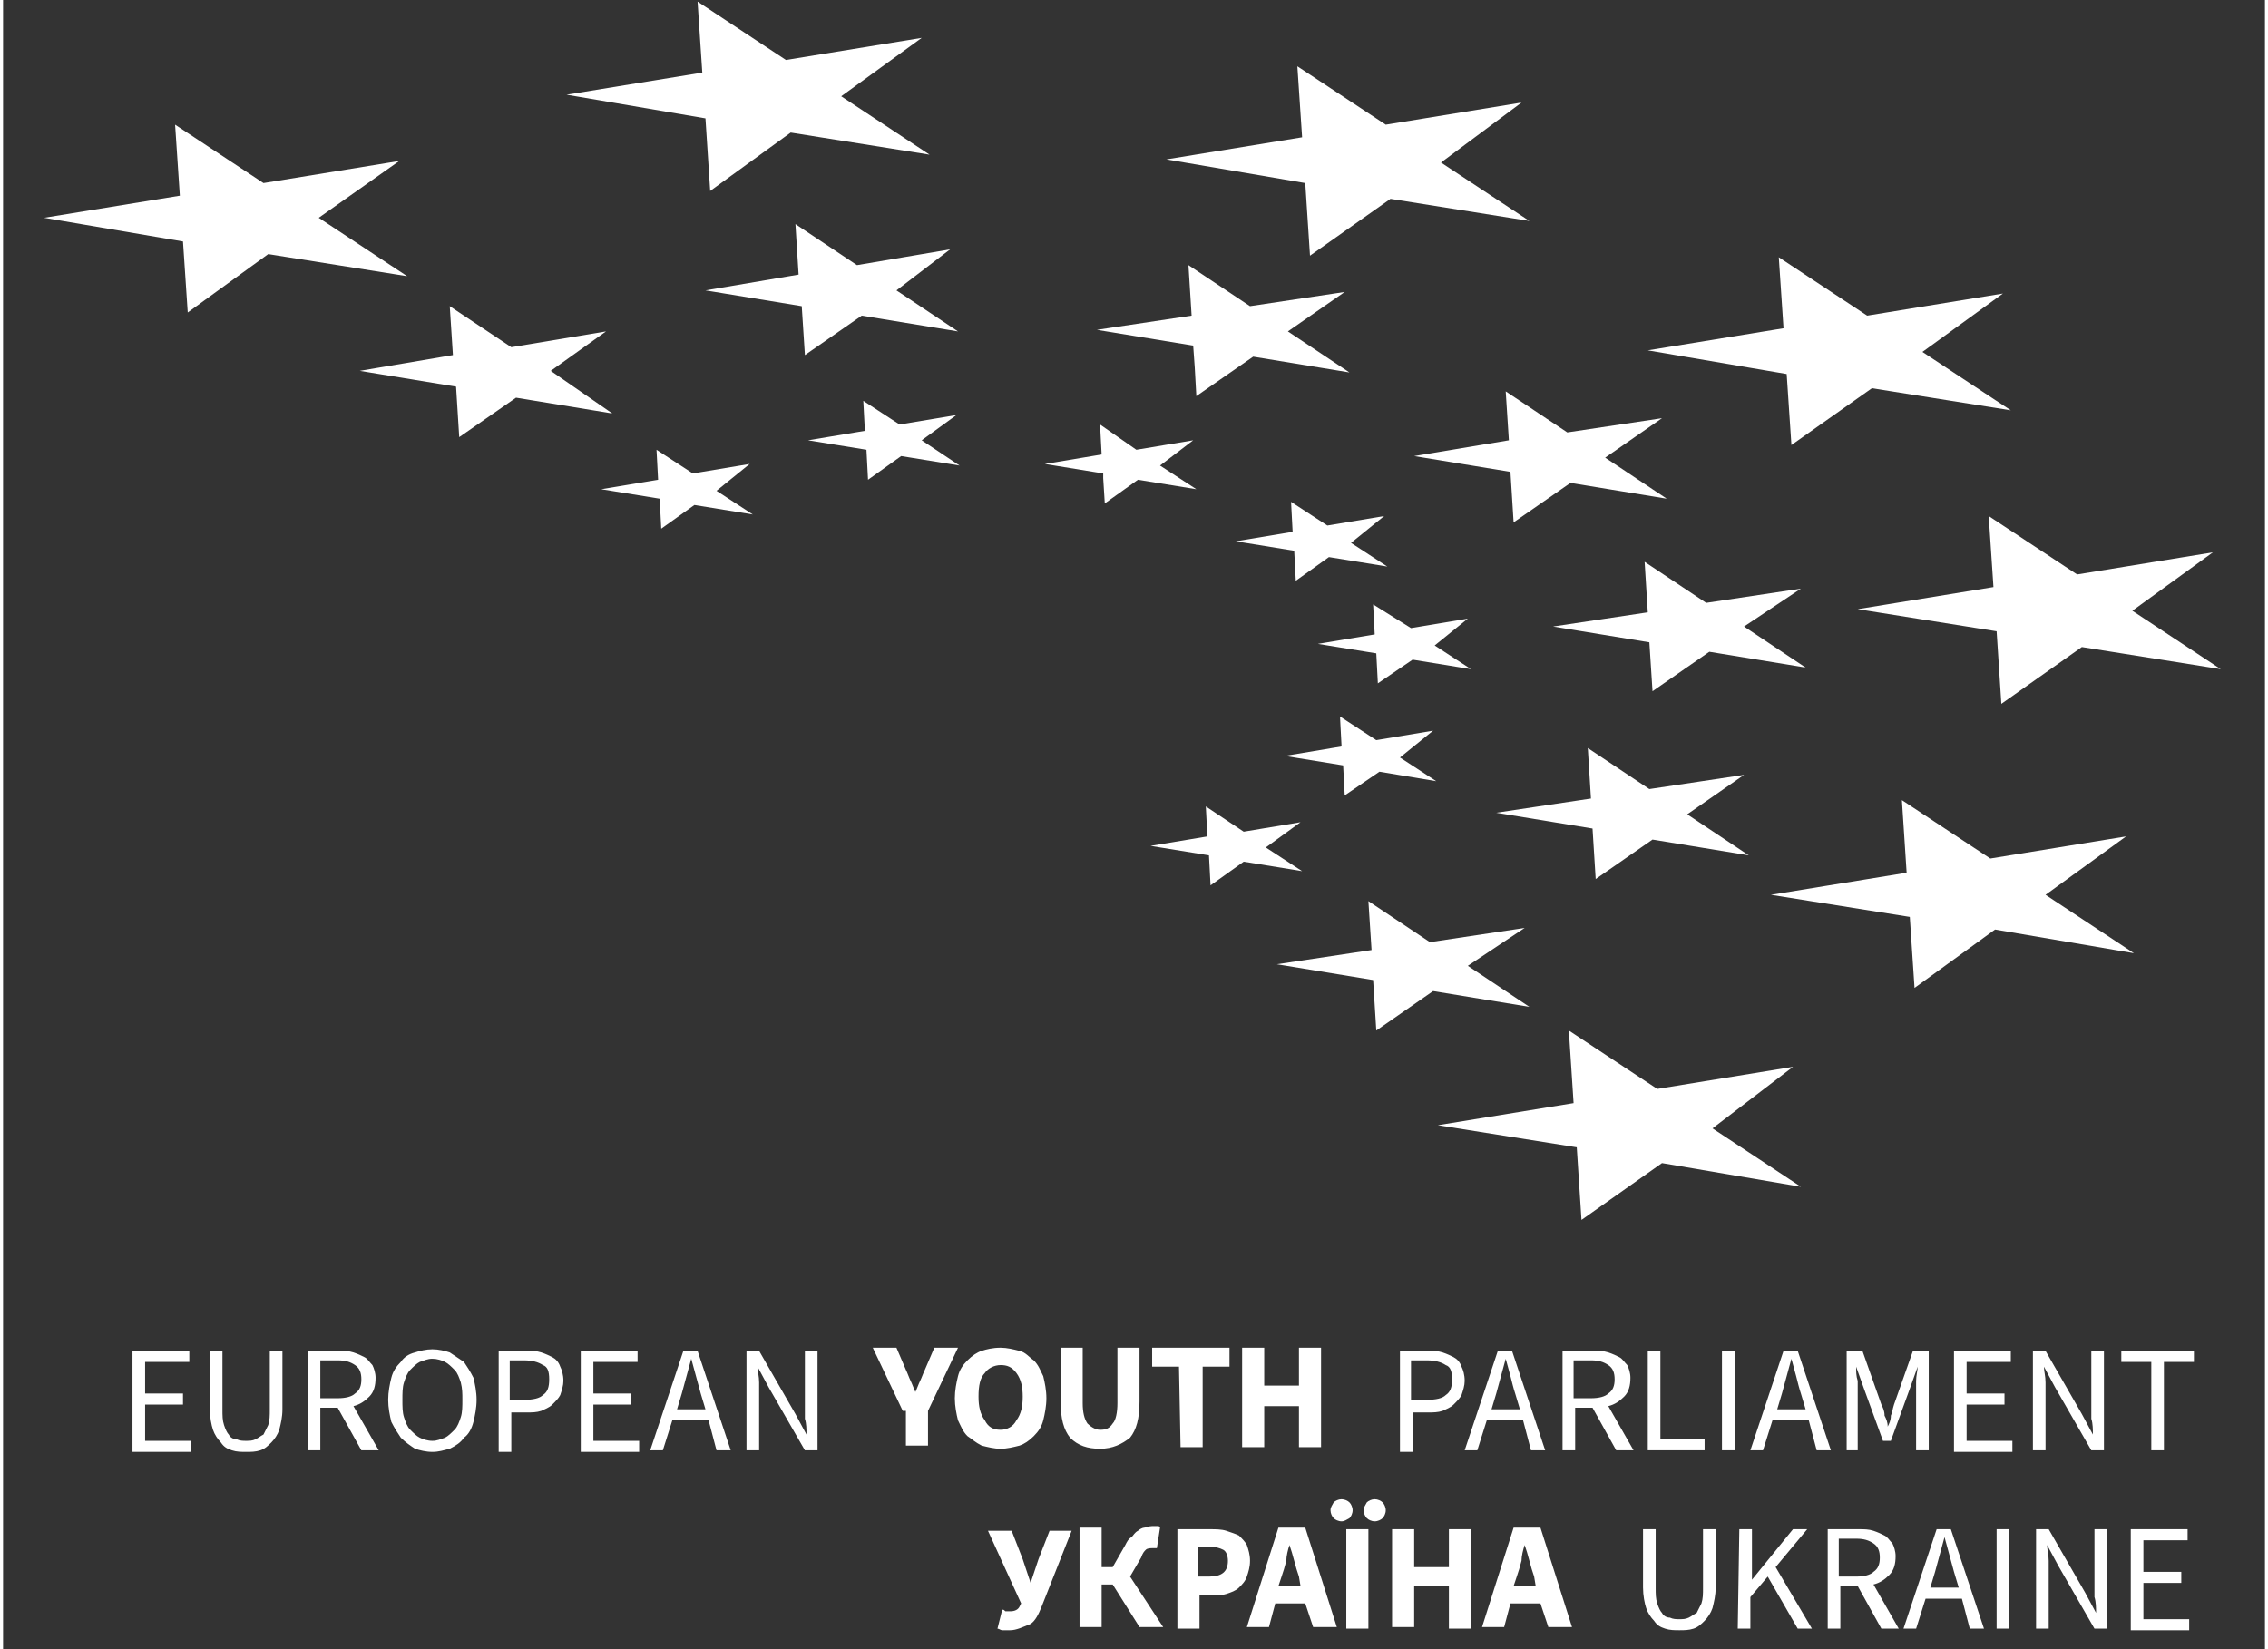 <svg xmlns="http://www.w3.org/2000/svg" viewBox="46.8 23.5 143.3 104.5" width="143" height="104"><rect x="46.8" y="23.5" width="143.3" height="104.5" fill="#333333" stroke="none"/><path fill="#FFF" d="M135.2 109.1h1.8c.4 0 .7 0 1 .1.3.1.5.2.7.3.2.1.4.3.5.6.1.2.2.5.2.9 0 .3-.1.6-.2.9-.1.2-.3.4-.5.6-.2.2-.5.3-.7.4-.3.1-.6.1-.9.1h-1v2.5h-.8v-6.4zm1.8 3.1c.6 0 1-.1 1.2-.3.3-.2.4-.5.4-1s-.1-.8-.4-.9c-.3-.2-.7-.3-1.2-.3h-1v2.5h1zm6.1 1.3h-2.3l-.6 1.9h-.8l2.1-6.3h.9l2.1 6.3h-.9l-.5-1.9zm-.2-.7l-.3-1c-.1-.3-.2-.7-.3-1.1-.1-.4-.2-.7-.3-1.1-.1.4-.2.7-.3 1.1-.1.4-.2.7-.3 1.1l-.3 1h1.8zm6.1 2.6l-1.5-2.7h-1.1v2.7h-.8v-6.3h2c.3 0 .6 0 .9.1.3.1.5.2.7.3.2.1.3.3.5.5.1.2.2.5.2.8 0 .5-.1.9-.4 1.2-.3.3-.6.5-1 .6l1.6 2.8H149zm-2.7-3.3h1.1c.5 0 .9-.1 1.1-.3.3-.2.4-.5.4-.9s-.1-.7-.4-.9c-.3-.2-.6-.3-1.1-.3h-1.1v2.4zm4.7-3h.8v5.6h2.8v.7H151v-6.3zm4.7 0h.8v6.3h-.8v-6.3zm5.5 4.4h-2.3l-.6 1.9h-.8l2.1-6.3h.9l2.1 6.3h-.9l-.5-1.9zm-.2-.7l-.3-1c-.1-.3-.2-.7-.3-1.1-.1-.4-.2-.7-.3-1.1-.1.4-.2.7-.3 1.1-.1.4-.2.7-.3 1.1l-.3 1h1.8zm2.6-3.7h1l1.2 3.4c.1.2.2.4.2.7.1.2.2.4.2.7.1-.2.2-.4.2-.7.1-.2.1-.4.2-.7l1.2-3.4h1v6.3h-.8V111c0-.3.1-.7.1-.9l-.5 1.4-1.2 3.3h-.5l-1.2-3.3-.5-1.4c0 .3 0 .6.1.9v4.4h-.7v-6.3zm6.8 0h3.6v.7h-2.8v2h2.4v.7h-2.4v2.3h2.9v.7h-3.7v-6.4zm5 0h.8l2.3 4 .7 1.3c0-.3 0-.7-.1-1v-4.3h.8v6.3h-.8l-2.3-4-.7-1.3c0 .3.1.6.1 1v4.3h-.8v-6.3zm7.5.7H181v-.7h4.6v.7h-1.9v5.6h-.8v-5.6zm-29.9 17c-.3 0-.6 0-.9-.1-.3-.1-.5-.2-.7-.5-.2-.2-.4-.5-.5-.8-.1-.3-.2-.8-.2-1.3v-3.7h.8v3.7c0 .4 0 .7.1 1 .1.3.2.5.3.6.1.2.3.3.5.3.2.1.4.1.6.1.2 0 .4 0 .6-.1.2-.1.3-.2.5-.3l.3-.6c.1-.3.1-.6.1-1v-3.7h.8v3.7c0 .5-.1.9-.2 1.3-.1.3-.3.6-.5.8-.2.2-.4.4-.7.5-.3.1-.6.1-.9.1zm3.8-6.4h.8v3.2l2.6-3.2h.9l-2 2.4 2.3 3.9h-.9l-1.9-3.3-1.1 1.3v2h-.8l.1-6.3zm9 6.3l-1.5-2.7h-1.1v2.7h-.8v-6.3h2c.3 0 .6 0 .9.1.3.1.5.2.7.3.2.1.3.3.5.5.1.2.2.5.2.8 0 .5-.1.9-.4 1.2-.3.3-.6.5-1 .6l1.6 2.8h-1.1zm-2.7-3.3h1.1c.5 0 .9-.1 1.1-.3.3-.2.4-.5.4-.9s-.1-.7-.4-.9-.6-.3-1.1-.3h-1.1v2.4zm7.8 1.4h-2.3l-.6 1.9h-.8l2.1-6.3h.9l2.1 6.3h-.9l-.5-1.9zm-.2-.7l-.3-1c-.1-.4-.2-.7-.3-1.1-.1-.4-.2-.7-.3-1.1-.1.4-.2.7-.3 1.1-.1.4-.2.7-.3 1.1l-.3 1h1.8zm2.4-3.7h.8v6.3h-.8v-6.3zm2.5 0h.8l2.3 4 .7 1.3c0-.3 0-.7-.1-1v-4.3h.8v6.3h-.8l-2.3-4-.7-1.3c0 .3.1.6.1 1v4.3h-.8v-6.3zm6 0h3.6v.7h-2.8v2h2.4v.7h-2.4v2.3h2.9v.7h-3.7v-6.4zm-71 6.4h-.5c-.1 0-.2-.1-.3-.1l.3-1.2c.1 0 .1 0 .2.1h.3c.3 0 .5-.1.6-.3l.1-.2-2.1-4.6h1.5l.7 1.8.5 1.5.5-1.5.7-1.8h1.4l-1.9 4.8c-.2.5-.4.9-.7 1.1-.5.2-.9.4-1.3.4zm9.7-.2h-1.5l-1.7-2.7h-.7v2.7H115v-6.3h1.4v2.5h.7l.8-1.4c.1-.2.2-.4.4-.5.1-.1.2-.3.4-.4.1-.1.3-.2.4-.2.1 0 .3-.1.5-.1h.3c.1 0 .2 0 .2.1l-.2 1.3h-.3c-.1 0-.3 0-.4.1-.1.1-.2.2-.3.5l-.7 1.2 2.1 3.2zm.8-6.2h2.2c.3 0 .7 0 1 .1.3.1.6.2.8.3.2.2.4.4.5.6.1.3.2.6.2 1s-.1.7-.2 1c-.1.3-.3.5-.5.7-.2.2-.5.3-.8.4-.3.1-.6.1-.9.1h-.8v2.1h-1.4v-6.3zm2.1 3c.8 0 1.2-.3 1.2-1 0-.3-.1-.6-.3-.7-.2-.1-.5-.2-.9-.2h-.7v1.9h.7zm6.1 1.7h-1.9l-.4 1.5h-1.4l2-6.3h1.7l2 6.3h-1.5l-.5-1.5zm-.3-1.1l-.1-.6c-.1-.3-.2-.6-.3-1-.1-.4-.2-.7-.3-1-.1.3-.2.7-.2 1-.1.4-.2.7-.3 1l-.2.6h1.4zm2.6-4.1c-.2 0-.4-.1-.5-.2-.1-.1-.2-.3-.2-.5s.1-.3.2-.5c.1-.1.3-.2.5-.2s.4.1.5.2c.1.1.2.3.2.5s-.1.4-.2.5c-.2.1-.3.2-.5.2zm.3.5h1.4v6.3h-1.4v-6.3zm1.8-.5c-.2 0-.4-.1-.5-.2-.1-.1-.2-.3-.2-.5s.1-.3.2-.5c.1-.1.3-.2.5-.2s.4.1.5.2c.1.1.2.3.2.5s-.1.4-.2.5c-.1.1-.3.2-.5.2zm1.1.5h1.4v2.4h2.2v-2.4h1.4v6.3h-1.4V124h-2.2v2.6h-1.4v-6.2zm9.4 4.7h-1.9l-.4 1.5h-1.4l2-6.3h1.7l2 6.3h-1.5l-.5-1.5zm-.3-1.1l-.1-.6c-.1-.3-.2-.6-.3-1-.1-.4-.2-.7-.3-1-.1.3-.2.7-.2 1-.1.4-.2.7-.3 1l-.2.6h1.4zM55 109.1h3.6v.7h-2.8v2h2.4v.7h-2.4v2.3h2.9v.7H55v-6.4zm7.2 6.4c-.3 0-.6 0-.9-.1-.3-.1-.5-.2-.7-.5-.2-.2-.4-.5-.5-.8-.1-.3-.2-.8-.2-1.3v-3.7h.8v3.7c0 .4 0 .7.1 1 .1.3.2.5.3.6.1.2.3.3.5.3.2.1.4.1.6.1.2 0 .4 0 .6-.1.2-.1.3-.2.5-.3l.3-.6c.1-.3.1-.6.1-1v-3.7h.8v3.7c0 .5-.1.9-.2 1.3-.1.3-.3.6-.5.8-.2.2-.4.4-.7.5-.3.1-.6.1-.9.1zm7.3-.1l-1.5-2.7h-1.1v2.7h-.8v-6.3h2c.3 0 .6 0 .9.1.3.1.5.2.7.3.2.1.3.3.5.5.1.2.2.5.2.8 0 .5-.1.9-.4 1.2-.3.3-.6.5-1 .6l1.6 2.8h-1.1zm-2.6-3.3H68c.5 0 .9-.1 1.1-.3.3-.2.4-.5.4-.9s-.1-.7-.4-.9c-.3-.2-.6-.3-1.1-.3h-1.1v2.4zm7.1 3.4c-.4 0-.8-.1-1.1-.2-.3-.2-.6-.4-.9-.7-.2-.3-.4-.6-.6-1-.1-.4-.2-.9-.2-1.4 0-.5.1-1 .2-1.4.1-.4.3-.7.6-1 .2-.3.5-.5.9-.6.3-.1.7-.2 1.1-.2.4 0 .8.1 1.1.2l.9.6c.2.3.4.6.6 1 .1.4.2.9.2 1.4 0 .5-.1 1-.2 1.4-.1.4-.3.8-.6 1-.2.3-.5.5-.9.7-.4.1-.7.2-1.1.2zm0-.7c.3 0 .5-.1.8-.2.2-.1.4-.3.6-.5.2-.2.3-.5.4-.8.1-.3.1-.7.1-1.1 0-.4 0-.7-.1-1.1-.1-.3-.2-.6-.4-.8-.2-.2-.4-.4-.6-.5-.2-.1-.5-.2-.8-.2-.3 0-.5.1-.8.2-.2.1-.4.3-.6.5-.2.2-.3.5-.4.8-.1.3-.1.7-.1 1.1 0 .4 0 .8.1 1.1.1.3.2.6.4.8.2.2.4.4.6.5.2.1.5.2.8.2zm4.1-5.7h1.8c.4 0 .7 0 1 .1.3.1.5.2.7.3.2.1.4.3.5.6.1.2.2.5.2.9 0 .3-.1.6-.2.9-.1.2-.3.4-.5.6-.2.2-.5.3-.7.4-.3.1-.6.1-.9.1h-1v2.5h-.8v-6.4zm1.7 3.1c.6 0 1-.1 1.2-.3.3-.2.4-.5.4-1s-.1-.8-.4-.9c-.3-.2-.7-.3-1.2-.3h-.9v2.5h.9zm3.6-3.1H87v.7h-2.8v2h2.4v.7h-2.4v2.3h2.9v.7h-3.7v-6.4zm8.1 4.4h-2.3l-.6 1.9h-.8l2.1-6.3h.9l2.1 6.3H92l-.5-1.9zm-.2-.7l-.3-1c-.1-.4-.2-.7-.3-1.1-.1-.4-.2-.7-.3-1.1-.1.4-.2.7-.3 1.1-.1.4-.2.7-.3 1.1l-.3 1h1.8zm2.6-3.7h.8l2.3 4 .7 1.3c0-.3 0-.7-.1-1v-4.3h.8v6.3h-.8l-2.3-4-.7-1.3c0 .3.1.6.1 1v4.3h-.8v-6.3zm9.9 3.8l-1.9-4h1.5l.6 1.4c.1.2.2.5.3.7.1.2.2.5.3.7.1-.2.2-.5.3-.7.1-.2.2-.5.3-.7l.6-1.4h1.5l-1.9 4v2.2H104v-2.2zm6.2 2.4c-.4 0-.8-.1-1.2-.2-.4-.2-.6-.4-.9-.6-.3-.3-.4-.6-.6-1-.1-.4-.2-.9-.2-1.4 0-.5.1-1 .2-1.4s.3-.7.6-1c.3-.3.6-.5.9-.6.3-.1.7-.2 1.2-.2.4 0 .8.1 1.2.2.4.1.6.4.9.6.3.3.4.6.6 1 .1.4.2.9.2 1.4 0 .5-.1 1-.2 1.4-.1.4-.3.7-.6 1-.3.3-.6.5-.9.6-.4.1-.8.2-1.2.2zm0-1.2c.4 0 .8-.2 1-.6.3-.4.4-.9.4-1.5s-.1-1.1-.4-1.5c-.3-.4-.6-.5-1-.5s-.8.2-1 .5c-.3.3-.4.8-.4 1.5 0 .6.1 1.1.4 1.5.2.4.5.6 1 .6zm6.3 1.2c-.8 0-1.4-.2-1.9-.7-.4-.5-.6-1.2-.6-2.3v-3.4h1.4v3.5c0 .6.1 1 .3 1.3.2.2.5.4.8.4.4 0 .6-.1.8-.4.2-.2.3-.7.3-1.3v-3.5h1.4v3.4c0 1.1-.2 1.8-.6 2.3-.5.4-1.1.7-1.9.7zm5-5.2h-1.7v-1.2h4.9v1.2h-1.7v5.1h-1.4l-.1-5.1zm4-1.2h1.4v2.4h2.2v-2.4h1.4v6.3h-1.4v-2.6h-2.2v2.6h-1.4v-6.3zm48.2-66.8l-8.6 1.4-5.6-3.7.3 4.5-8.6 1.4 8.8 1.5.3 4.5 5.1-3.6 8.8 1.4-5.6-3.7 5.1-3.7zm-36.1 27.7l-3.6.6-2.3-1.5.1 1.9-3.6.6 3.7.6.1 1.9 2.2-1.5 3.6.6-2.3-1.5 2.1-1.7zm-30.6-30.5l-5.9 1-3.9-2.6.2 3.2-5.9 1 6.1 1 .2 3.1 3.6-2.5 6.1 1-3.9-2.6 3.4-2.6zm22.7.2zM143 30l-8.6 1.4-5.6-3.7.3 4.5-8.6 1.4 8.8 1.5.3 4.6 5.1-3.6 8.8 1.4-5.6-3.7L143 30zm-38-4.1l-8.6 1.4-5.6-3.7.3 4.5-8.6 1.4 8.8 1.5.3 4.6 5.1-3.7 8.8 1.4-5.6-3.7 5.1-3.7zm-33.1 7.8l-8.6 1.4-5.6-3.7.3 4.5-8.6 1.4 8.8 1.5.3 4.5 5.1-3.7 8.8 1.4-5.6-3.7 5.1-3.6zm88.3 57.4l-8.6 1.4-5.6-3.7.3 4.6-8.6 1.4 8.8 1.4.3 4.6 5.1-3.6 8.8 1.5-5.6-3.7 5.1-3.9zm21.1-14.6l-8.6 1.4-5.6-3.7.3 4.6-8.6 1.4 8.8 1.4.3 4.5 5.1-3.7 8.8 1.5-5.6-3.7 5.1-3.7zm5.5-18l-8.6 1.4-5.6-3.7.3 4.5-8.6 1.4 8.8 1.4.3 4.6 5.1-3.6 8.8 1.4-5.6-3.7 5.1-3.7zm-52.5-2.3l-3.6.6-2.3-1.5.1 1.9-3.6.6 3.7.6.1 1.9 2.1-1.5 3.7.6-2.3-1.5 2.1-1.7zm-12.1-4.8l-3.6.6-2.3-1.6.1 1.9-3.6.6 3.7.6v.3l.1 1.6 2.1-1.5 3.7.6-2.3-1.5 2.1-1.6zm-15-1.6l-3.6.6-2.3-1.5.1 1.9-3.6.6 3.7.6.1 1.9 2.1-1.5 3.7.6-2.4-1.6 2.2-1.6zm-13.1 3.1l-3.6.6-2.3-1.5.1 1.9-3.6.6 3.7.6.1 1.9 2.1-1.5 3.7.6-2.3-1.5 2.1-1.7zM129 75.6l-3.6.6-2.4-1.6.1 1.9-3.6.6 3.7.6.1 1.9 2.1-1.5 3.7.6-2.3-1.5 2.2-1.6zm10.6-12.9l-3.6.6-2.4-1.5.1 1.9-3.6.6 3.7.6.1 1.9 2.2-1.5 3.7.6-2.3-1.5 2.1-1.7zM151.9 50l-6 .9-3.9-2.6.2 3.1-6 1 6.1 1 .2 3.2 3.6-2.5 6.1 1-3.9-2.6 3.6-2.5zm-20.1-8l-6 .9-3.9-2.6.2 3.2-6 .9 6.1 1 .1 1.4.1 1.8 3.6-2.5 6.1 1-3.9-2.6 3.6-2.5zM85 44.5l-6 1-3.9-2.6.2 3.1-5.9 1 6.1 1 .2 3.2 3.6-2.5 6.1 1-3.9-2.7 3.5-2.5zm58.2 37.8l-6 .9-3.9-2.6.2 3.1-6 .9 6.1 1 .2 3.2 3.6-2.5 6.1 1-3.9-2.6 3.6-2.4zm13.9-9.7l-6 .9-3.9-2.6.2 3.2-6 .9 6.1 1 .2 3.2 3.6-2.5 6.1 1-3.9-2.6 3.6-2.5zm3.6-11.8l-6 .9-3.9-2.6.2 3.2-6 .9 6.1 1 .2 3.1 3.6-2.5 6.1 1-3.9-2.6 3.6-2.4z"/></svg>